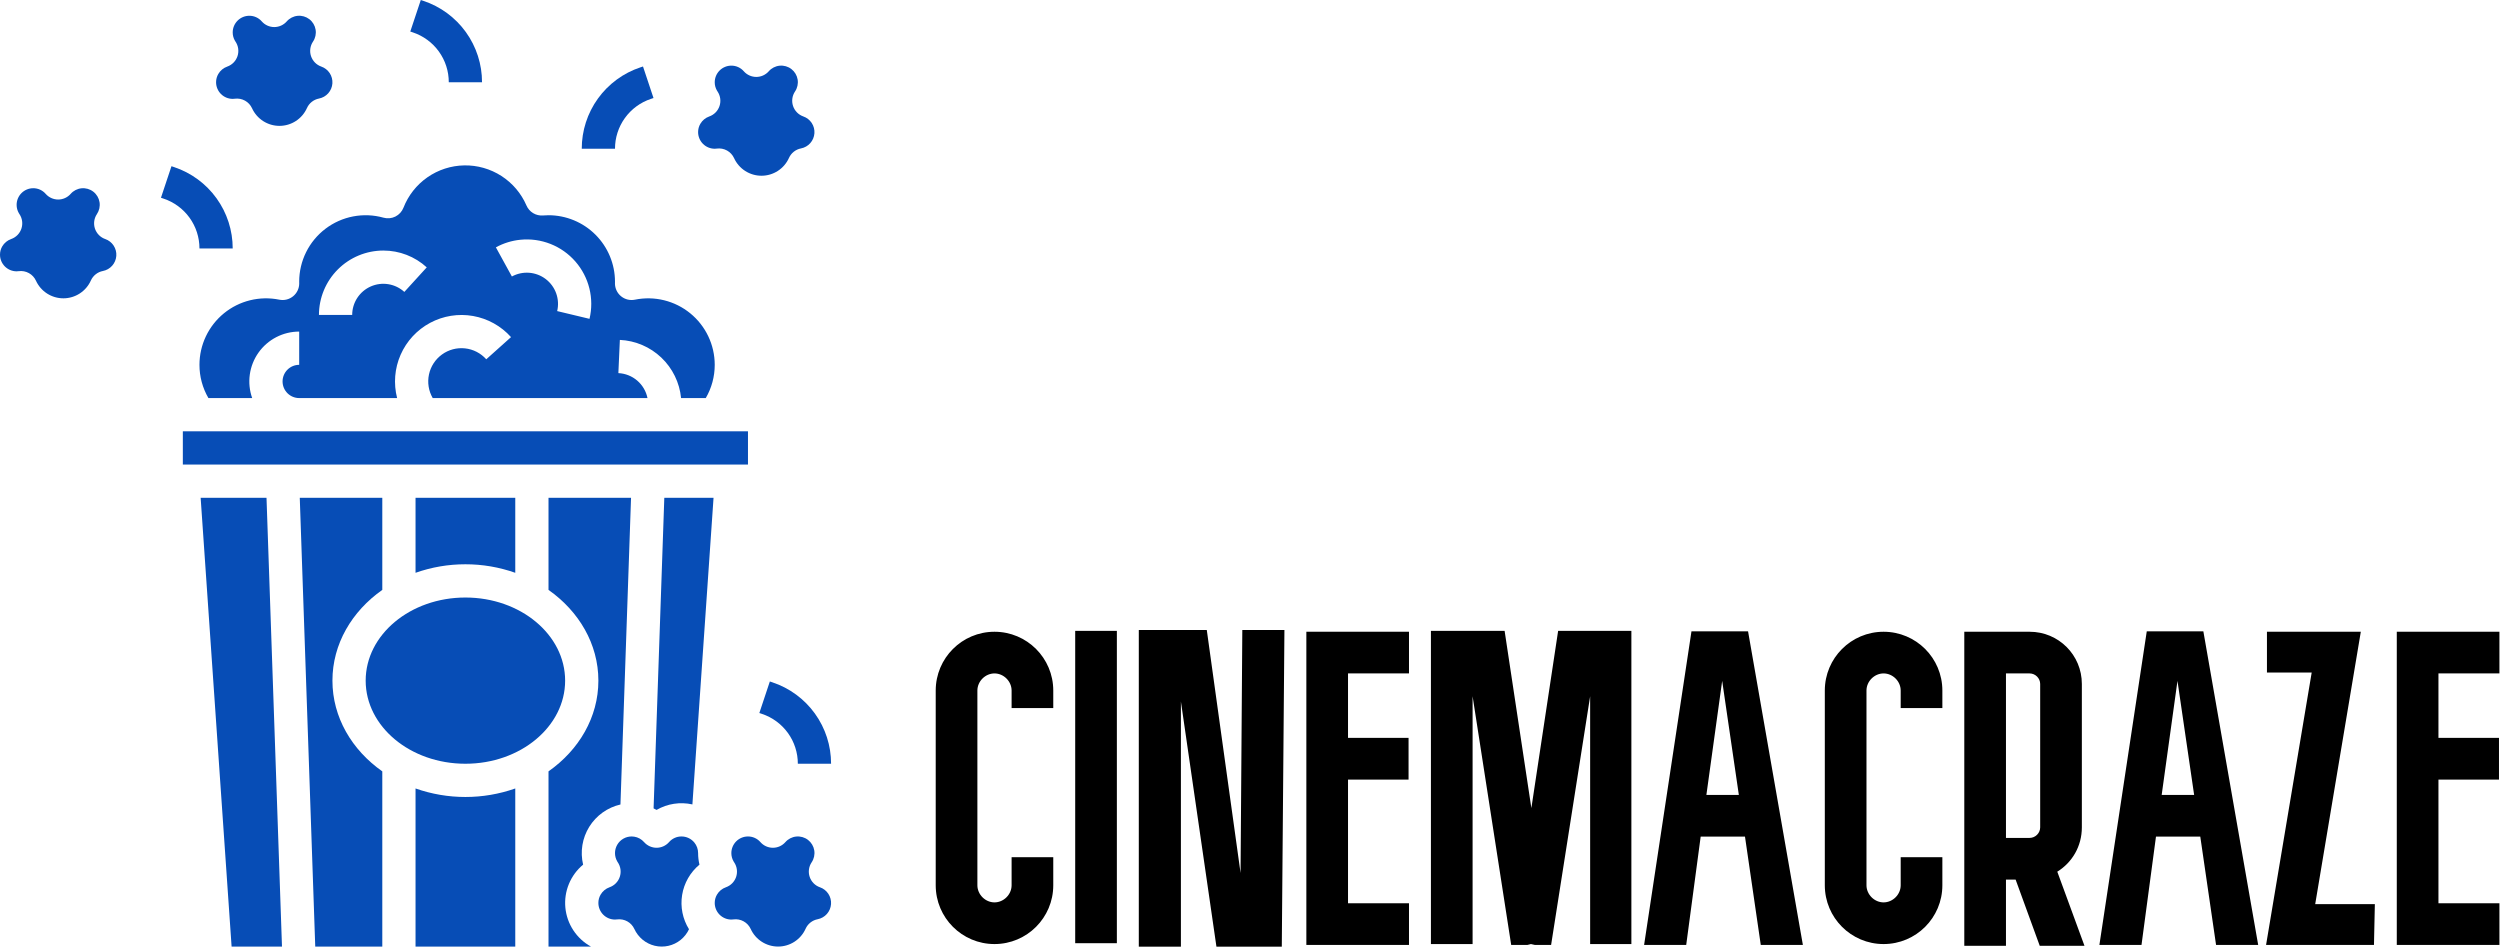<svg width="3500" height="1326" viewBox="0 0 3500 1326" fill="none" xmlns="http://www.w3.org/2000/svg">
<path d="M1392.29 1321.68C1346.84 1321.68 1310 1284.84 1310 1239.39V966.743C1310 921.301 1346.84 884.456 1392.29 884.456C1437.73 884.456 1474.57 921.301 1474.57 966.743V991.306H1416.24V966.743C1416.24 953.847 1405.18 942.794 1392.29 942.794C1379.39 942.794 1368.34 953.847 1368.34 966.743V1239.39C1368.34 1252.29 1379.39 1263.34 1392.29 1263.34C1405.18 1263.34 1416.24 1252.29 1416.24 1239.39V1200.09H1474.57V1239.39C1474.57 1284.84 1437.73 1321.68 1392.29 1321.68ZM1563.61 883.228V1320.45H1505.28V883.228H1563.61ZM1736.78 1222.2L1739.24 882H1798.19L1794.51 1325.36H1703.01L1653.27 982.095V1325.36H1594.32V882H1689.5L1736.78 1222.2ZM1971.98 1091.4H1887.23V1264.57H1972.59V1322.91H1828.9V884.456H1972.59V942.794H1887.23V1033.06H1971.98V1091.4ZM2181.38 883.228H2283.93V1321.68H2226.2V974.726L2171.55 1322.91H2148.83L2143.3 1321.68L2138.39 1322.91H2115.67L2061.63 974.726V1321.68H2003.29V883.228H2106.46L2143.92 1131.32L2181.38 883.228ZM2465.08 1322.91L2442.97 1171.23H2380.95L2360.69 1322.91H2301.74L2368.06 883.842H2447.27L2524.03 1322.91H2465.08ZM2388.94 1112.89H2434.38L2411.04 953.233L2388.94 1112.89ZM2637.02 1321.68C2591.58 1321.68 2554.74 1284.84 2554.74 1239.39V966.743C2554.74 921.301 2591.58 884.456 2637.02 884.456C2682.47 884.456 2719.31 921.301 2719.31 966.743V991.306H2660.97V966.743C2660.97 953.847 2649.92 942.794 2637.02 942.794C2624.13 942.794 2613.07 953.847 2613.07 966.743V1239.39C2613.07 1252.29 2624.13 1263.34 2637.02 1263.34C2649.92 1263.34 2660.97 1252.29 2660.97 1239.39V1200.09H2719.31V1239.39C2719.31 1284.84 2682.47 1321.68 2637.02 1321.68ZM2918.27 1324.14H2855.64L2821.86 1231.41H2808.35V1324.14H2750.01V884.456H2841.51C2882.04 884.456 2914.59 917.002 2914.59 957.532V1158.34C2914.59 1184.74 2901.08 1207.46 2880.2 1220.36L2918.27 1324.14ZM2808.35 942.794V1173.07H2841.51C2849.49 1173.07 2856.25 1166.32 2856.25 1158.34V957.532C2856.25 949.549 2849.49 942.794 2841.51 942.794H2808.35ZM3102.49 1322.91L3080.39 1171.23H3018.37L2998.1 1322.91H2939.15L3005.47 883.842H3084.69L3161.45 1322.91H3102.49ZM3026.35 1112.89H3071.79L3048.46 953.233L3026.35 1112.89ZM3324.79 1265.8L3323.56 1322.91H3172.5L3236.36 941.566H3173.73V884.456H3305.14L3241.28 1265.8H3324.79ZM3498.58 1091.4H3413.83V1264.57H3499.19V1322.91H3355.5V884.456H3499.19V942.794H3413.83V1033.06H3498.58V1091.4Z" fill="black"/>
<path d="M1000.62 208.24C1001.61 208.224 1002.61 208.148 1003.59 208.01C1008.51 207.372 1013.51 208.327 1017.85 210.735C1022.19 213.143 1025.64 216.877 1027.71 221.39C1031.08 228.765 1036.51 235.012 1043.34 239.382C1050.17 243.752 1058.11 246.059 1066.22 246.029C1074.33 245.998 1082.26 243.63 1089.06 239.209C1095.86 234.787 1101.24 228.5 1104.55 221.1C1106.08 217.69 1108.41 214.699 1111.35 212.38C1114.28 210.061 1117.72 208.482 1121.4 207.777C1126.42 206.813 1130.98 204.22 1134.37 200.4C1137.77 196.58 1139.81 191.747 1140.18 186.649C1140.55 181.551 1139.23 176.473 1136.43 172.202C1133.62 167.931 1129.48 164.704 1124.65 163.023C1121.3 161.847 1118.26 159.918 1115.76 157.383C1113.27 154.848 1111.39 151.776 1110.27 148.401C1109.14 145.027 1108.81 141.44 1109.29 137.917C1109.77 134.394 1111.05 131.028 1113.04 128.077C1116.34 123.174 1117.65 117.198 1116.7 111.364C1115.75 105.531 1112.61 100.279 1107.92 96.677C1103.24 93.075 1097.36 91.392 1091.47 91.973C1085.59 92.553 1080.15 95.352 1076.26 99.801C1074.08 102.282 1071.39 104.269 1068.38 105.63C1065.37 106.991 1062.1 107.696 1058.8 107.696C1055.49 107.696 1052.22 106.991 1049.21 105.63C1046.2 104.269 1043.51 102.282 1041.33 99.801C1039.16 97.305 1036.48 95.305 1033.47 93.94C1030.46 92.574 1027.2 91.875 1023.89 91.889C1017.72 91.896 1011.81 94.35 1007.44 98.712C1003.08 103.075 1000.63 108.989 1000.62 115.159C1000.6 119.237 1001.67 123.246 1003.72 126.771C1003.99 127.245 1004.27 127.681 1004.56 128.103C1006.54 131.054 1007.82 134.42 1008.3 137.943C1008.78 141.466 1008.45 145.053 1007.33 148.427C1006.2 151.801 1004.32 154.873 1001.83 157.407C999.335 159.941 996.294 161.87 992.938 163.046C987.678 164.894 983.25 168.559 980.451 173.381C978.4 176.897 977.329 180.899 977.35 184.97C977.357 191.139 979.811 197.054 984.173 201.417C988.536 205.779 994.451 208.233 1000.62 208.24Z" fill="#074DB6"/>
<path d="M147.304 334.664C143.948 333.488 140.906 331.558 138.412 329.024C135.918 326.489 134.038 323.416 132.917 320.042C131.795 316.668 131.462 313.081 131.943 309.558C132.423 306.035 133.705 302.668 135.689 299.717C138.989 294.814 140.296 288.838 139.346 283.005C138.395 277.172 135.259 271.92 130.573 268.318C125.888 264.715 120.007 263.033 114.125 263.613C108.244 264.194 102.804 266.993 98.913 271.441C96.73 273.922 94.042 275.909 91.03 277.271C88.019 278.632 84.751 279.336 81.446 279.336C78.141 279.336 74.874 278.632 71.862 277.271C68.85 275.909 66.163 273.922 63.979 271.441C61.815 268.941 59.137 266.937 56.127 265.568C53.117 264.198 49.847 263.495 46.541 263.506C40.371 263.513 34.456 265.967 30.094 270.329C25.731 274.692 23.277 280.607 23.27 286.776C23.25 290.854 24.321 294.863 26.371 298.388C26.645 298.862 26.918 299.299 27.206 299.72C29.19 302.671 30.471 306.038 30.951 309.561C31.431 313.084 31.097 316.67 29.975 320.044C28.854 323.418 26.974 326.49 24.48 329.024C21.986 331.559 18.944 333.488 15.588 334.664C10.328 336.512 5.9 340.176 3.101 344.998C1.05 348.515 -0.02 352.516 0 356.587C0.007 362.757 2.461 368.671 6.824 373.034C11.186 377.396 17.101 379.85 23.27 379.857C24.264 379.842 25.256 379.765 26.24 379.627C31.162 378.99 36.159 379.945 40.499 382.352C44.838 384.76 48.293 388.494 50.357 393.008C53.729 400.383 59.156 406.629 65.987 410.999C72.819 415.369 80.765 417.677 88.874 417.646C96.984 417.615 104.912 415.247 111.71 410.826C118.508 406.405 123.888 400.117 127.204 392.717C128.735 389.307 131.065 386.316 133.996 383.997C136.928 381.678 140.375 380.099 144.046 379.395C149.065 378.43 153.627 375.837 157.023 372.017C160.42 368.198 162.462 363.364 162.833 358.266C163.204 353.169 161.883 348.091 159.076 343.819C156.268 339.548 152.131 336.322 147.304 334.64V334.664Z" fill="#074DB6"/>
<path d="M325.783 138.429C326.777 138.413 327.769 138.337 328.753 138.199C333.675 137.561 338.672 138.516 343.011 140.924C347.351 143.332 350.806 147.066 352.87 151.579C356.242 158.954 361.669 165.201 368.5 169.571C375.331 173.94 383.278 176.248 391.387 176.218C399.496 176.187 407.425 173.819 414.223 169.398C421.021 164.976 426.401 158.689 429.717 151.289C431.248 147.879 433.578 144.888 436.509 142.569C439.441 140.25 442.888 138.671 446.559 137.966C451.578 137.002 456.139 134.409 459.536 130.589C462.932 126.769 464.974 121.936 465.345 116.838C465.716 111.74 464.396 106.662 461.589 102.391C458.781 98.12 454.643 94.893 449.816 93.212C446.461 92.036 443.419 90.107 440.925 87.572C438.431 85.037 436.551 81.965 435.43 78.59C434.308 75.216 433.975 71.629 434.455 68.106C434.936 64.583 436.217 61.217 438.202 58.266C441.501 53.363 442.809 47.387 441.858 41.553C440.908 35.72 437.771 30.468 433.086 26.866C428.401 23.264 422.519 21.581 416.638 22.162C410.756 22.742 405.317 25.541 401.426 29.99C399.242 32.471 396.555 34.458 393.543 35.819C390.531 37.18 387.264 37.885 383.959 37.885C380.654 37.885 377.386 37.18 374.374 35.819C371.363 34.458 368.675 32.471 366.492 29.99C364.326 27.493 361.646 25.494 358.637 24.129C355.627 22.763 352.358 22.064 349.053 22.078C342.884 22.085 336.969 24.538 332.607 28.901C328.244 33.264 325.79 39.178 325.783 45.348C325.763 49.426 326.833 53.435 328.884 56.96C329.157 57.434 329.431 57.87 329.719 58.292C331.702 61.243 332.983 64.609 333.463 68.132C333.944 71.655 333.61 75.242 332.488 78.616C331.366 81.99 329.486 85.062 326.992 87.596C324.498 90.13 321.457 92.059 318.101 93.235C312.841 95.083 308.413 98.748 305.614 103.57C303.563 107.086 302.492 111.088 302.513 115.159C302.52 121.328 304.974 127.243 309.336 131.606C313.699 135.968 319.614 138.422 325.783 138.429Z" fill="#074DB6"/>
<path d="M744.647 650.373H907.539H1000.62H1023.89H1047.16V603.833H255.973V650.373H279.243H395.594H558.486H744.647Z" fill="#074DB6"/>
<path d="M651.567 789.995C675.347 789.957 698.958 793.991 721.377 801.921V696.914H581.756V801.921C604.175 793.991 627.786 789.957 651.567 789.995Z" fill="#074DB6"/>
<path d="M418.864 394.401V394.735C418.887 395.41 418.908 396.082 418.908 396.757C418.907 400.207 418.139 403.614 416.66 406.731C415.18 409.848 413.026 412.597 410.353 414.779C407.681 416.961 404.556 418.522 401.206 419.347C397.856 420.173 394.364 420.243 390.983 419.553C377.458 416.793 363.487 417.075 350.083 420.378C336.68 423.681 324.178 429.922 313.483 438.651C302.789 447.38 294.168 458.377 288.246 470.847C282.324 483.317 279.249 496.947 279.243 510.752C279.223 527.103 283.551 543.165 291.782 557.293H353.056C349.328 546.764 348.181 535.494 349.713 524.43C351.244 513.366 355.409 502.831 361.857 493.711C368.305 484.591 376.848 477.152 386.768 472.019C396.688 466.885 407.695 464.208 418.864 464.212V510.752C412.692 510.752 406.774 513.204 402.41 517.568C398.046 521.932 395.594 527.851 395.594 534.022C395.594 540.194 398.046 546.113 402.41 550.477C406.774 554.841 412.692 557.293 418.864 557.293H555.964C550.756 537.098 552.481 515.739 560.862 496.642C569.243 477.545 583.795 461.815 602.184 451.977C620.573 442.138 641.733 438.76 662.271 442.384C682.809 446.008 701.535 456.425 715.446 471.963L680.768 503C673.098 494.403 662.511 488.957 651.057 487.718C639.603 486.478 628.097 489.533 618.766 496.291C609.435 503.049 602.944 513.029 600.549 524.298C598.154 535.567 600.026 547.324 605.803 557.293H906.483C904.546 547.762 899.484 539.151 892.099 532.824C884.714 526.497 875.428 522.816 865.713 522.364L867.805 475.87C889.493 476.871 910.095 485.652 925.836 500.606C941.577 515.559 951.404 535.684 953.515 557.293H988.08C996.311 543.165 1000.64 527.103 1000.62 510.752C1000.61 496.947 997.538 483.315 991.616 470.844C985.693 458.374 977.072 447.376 966.376 438.647C955.681 429.918 943.178 423.677 929.773 420.374C916.368 417.072 902.397 416.792 888.87 419.553C885.49 420.243 881.998 420.173 878.648 419.347C875.298 418.522 872.173 416.961 869.5 414.779C866.828 412.597 864.673 409.848 863.194 406.731C861.714 403.614 860.947 400.207 860.946 396.757C860.946 396.082 860.966 395.41 860.99 394.735V394.325C860.946 369.661 851.124 346.02 833.677 328.585C816.23 311.151 792.582 301.346 767.917 301.32C765.721 301.32 763.322 301.425 760.128 301.663C755.306 302.028 750.491 300.878 746.354 298.375C742.217 295.873 738.964 292.141 737.05 287.701C729.726 270.759 717.533 256.376 702.018 246.379C686.504 236.382 668.368 231.221 649.914 231.552C631.46 231.883 613.521 237.692 598.375 248.24C583.229 258.788 571.56 273.599 564.85 290.793C562.758 296.171 558.741 300.579 553.58 303.159C548.419 305.74 542.483 306.309 536.926 304.755C523.098 300.896 508.565 300.289 494.464 302.981C480.363 305.673 467.076 311.591 455.643 320.273C444.21 328.954 434.94 340.163 428.56 353.023C422.179 365.883 418.861 380.045 418.864 394.401ZM728.649 335.644C742.961 334.223 757.405 336.245 770.776 341.541C784.148 346.837 796.06 355.253 805.518 366.088C814.976 376.922 821.707 389.861 825.149 403.825C828.591 417.79 828.644 432.374 825.305 446.363L780.044 435.525C781.996 427.311 781.525 418.708 778.689 410.756C775.853 402.804 770.773 395.844 764.064 390.72C757.355 385.595 749.304 382.524 740.886 381.88C732.468 381.235 724.044 383.044 716.633 387.088L694.235 346.287C704.867 340.445 716.575 336.824 728.649 335.644ZM536.693 350.769C559.169 350.748 580.839 359.142 597.437 374.298L566.074 408.686C559.823 402.991 552.051 399.236 543.705 397.877C535.358 396.518 526.797 397.614 519.061 401.031C511.326 404.449 504.751 410.04 500.135 417.125C495.519 424.211 493.061 432.485 493.061 440.941H446.521C446.547 417.034 456.056 394.114 472.96 377.209C489.865 360.304 512.786 350.795 536.693 350.769Z" fill="#074DB6"/>
<path d="M280.901 696.914L324.236 1325.21H394.777L373.112 696.914H280.901Z" fill="#074DB6"/>
<path d="M915.018 1131.72C916.423 1132.41 917.83 1133.1 919.189 1133.89C934.354 1125.11 952.267 1122.36 969.365 1126.19L998.962 696.914H930.024L915.018 1131.72Z" fill="#074DB6"/>
<path d="M1147.92 1242.2C1144.57 1241.03 1141.53 1239.1 1139.03 1236.56C1136.54 1234.03 1134.66 1230.96 1133.54 1227.58C1132.41 1224.21 1132.08 1220.62 1132.56 1217.1C1133.04 1213.57 1134.32 1210.21 1136.31 1207.26C1139.61 1202.35 1140.92 1196.38 1139.97 1190.54C1139.02 1184.71 1135.88 1179.46 1131.19 1175.86C1126.51 1172.25 1120.63 1170.57 1114.74 1171.15C1108.86 1171.73 1103.42 1174.53 1099.53 1178.98C1097.35 1181.46 1094.66 1183.45 1091.65 1184.81C1088.64 1186.17 1085.37 1186.88 1082.07 1186.88C1078.76 1186.88 1075.49 1186.17 1072.48 1184.81C1069.47 1183.45 1066.78 1181.46 1064.6 1178.98C1062.43 1176.48 1059.76 1174.48 1056.75 1173.11C1053.74 1171.74 1050.47 1171.03 1047.16 1171.05C1040.99 1171.05 1035.08 1173.51 1030.71 1177.87C1026.35 1182.23 1023.9 1188.15 1023.89 1194.32C1023.87 1198.39 1024.94 1202.4 1026.99 1205.93C1027.26 1206.4 1027.54 1206.84 1027.83 1207.26C1029.81 1210.21 1031.09 1213.58 1031.57 1217.1C1032.05 1220.62 1031.72 1224.21 1030.6 1227.58C1029.47 1230.96 1027.59 1234.03 1025.1 1236.56C1022.61 1239.1 1019.56 1241.03 1016.21 1242.2C1010.95 1244.05 1006.52 1247.72 1003.72 1252.54C1001.67 1256.05 1000.6 1260.06 1000.62 1264.13C1000.63 1270.3 1003.08 1276.21 1007.44 1280.57C1011.81 1284.94 1017.72 1287.39 1023.89 1287.4C1024.88 1287.38 1025.88 1287.3 1026.86 1287.17C1031.78 1286.53 1036.78 1287.48 1041.12 1289.89C1045.46 1292.3 1048.91 1296.03 1050.98 1300.55C1054.35 1307.92 1059.78 1314.17 1066.61 1318.54C1073.44 1322.91 1081.38 1325.22 1089.49 1325.18C1097.6 1325.15 1105.53 1322.79 1112.33 1318.37C1119.13 1313.94 1124.51 1307.66 1127.82 1300.26C1129.35 1296.85 1131.68 1293.85 1134.62 1291.54C1137.55 1289.22 1140.99 1287.64 1144.67 1286.93C1149.69 1285.97 1154.25 1283.38 1157.64 1279.56C1161.04 1275.74 1163.08 1270.9 1163.45 1265.81C1163.82 1260.71 1162.5 1255.63 1159.7 1251.36C1156.89 1247.09 1152.75 1243.86 1147.92 1242.18V1242.2Z" fill="#074DB6"/>
<path d="M972.035 1179.48C969.849 1176.84 967.106 1174.71 964.001 1173.25C960.897 1171.8 957.509 1171.04 954.08 1171.05C950.774 1171.03 947.505 1171.73 944.497 1173.1C941.488 1174.47 938.81 1176.47 936.647 1178.97C934.465 1181.45 931.78 1183.44 928.771 1184.8C925.762 1186.16 922.497 1186.87 919.195 1186.87C915.893 1186.87 912.629 1186.16 909.619 1184.8C906.61 1183.45 903.925 1181.46 901.742 1178.98C898.151 1174.86 893.217 1172.15 887.815 1171.32C886.642 1171.13 885.456 1171.04 884.269 1171.05C880.187 1171.05 876.177 1172.12 872.642 1174.17C869.107 1176.21 866.17 1179.14 864.127 1182.67C862.083 1186.21 861.005 1190.22 860.999 1194.3C860.993 1198.38 862.06 1202.39 864.094 1205.93C864.28 1206.25 864.51 1206.65 864.763 1207.01C866.794 1209.96 868.121 1213.33 868.638 1216.87C869.156 1220.4 868.851 1224.01 867.747 1227.42C866.644 1230.82 864.771 1233.92 862.274 1236.48C859.777 1239.04 856.724 1240.99 853.351 1242.18C848.085 1244.03 843.65 1247.69 840.844 1252.52C838.781 1256.04 837.704 1260.05 837.728 1264.13C837.735 1270.3 840.189 1276.21 844.552 1280.57C848.914 1284.94 854.829 1287.39 860.999 1287.4C862.06 1287.38 863.12 1287.3 864.172 1287.15C869.06 1286.57 874.007 1287.55 878.302 1289.95C882.597 1292.36 886.019 1296.06 888.076 1300.54C890.755 1306.34 894.699 1311.48 899.619 1315.56C904.575 1319.66 910.403 1322.56 916.657 1324.06C922.911 1325.55 929.424 1325.6 935.696 1324.18C941.969 1322.77 947.835 1319.94 952.844 1315.91C957.853 1311.88 961.873 1306.75 964.595 1300.93C955.697 1286.63 952.279 1269.59 954.973 1252.96C957.667 1236.34 966.291 1221.25 979.249 1210.49C977.989 1205.19 977.351 1199.76 977.35 1194.32C977.363 1188.9 975.483 1183.65 972.035 1179.48Z" fill="#074DB6"/>
<path d="M651.567 1069.24C728.677 1069.24 791.188 1017.15 791.188 952.886C791.188 888.627 728.677 836.535 651.567 836.535C574.456 836.535 511.945 888.627 511.945 952.886C511.945 1017.15 574.456 1069.24 651.567 1069.24Z" fill="#074DB6"/>
<path d="M581.756 1103.85V1325.21H721.377V1103.85C676.196 1119.76 626.937 1119.76 581.756 1103.85Z" fill="#074DB6"/>
<path d="M465.405 952.887C465.405 901.567 492.695 855.733 535.215 825.863V696.914H419.679L441.346 1325.21H535.215V1079.91C492.695 1050.04 465.405 1004.21 465.405 952.887Z" fill="#074DB6"/>
<path d="M868.637 1126.29L883.452 696.914H767.918V825.863C810.438 855.733 837.729 901.567 837.729 952.887C837.729 1004.21 810.438 1050.04 767.918 1079.91V1325.21H827.35C817.392 1319.74 808.922 1311.92 802.676 1302.43C796.431 1292.94 792.6 1282.07 791.516 1270.76C790.432 1259.45 792.129 1248.05 796.459 1237.55C800.788 1227.04 807.62 1217.76 816.358 1210.5C814.224 1201.53 813.885 1192.24 815.362 1183.14C816.838 1174.05 820.101 1165.33 824.961 1157.51C829.821 1149.68 836.182 1142.89 843.678 1137.53C851.175 1132.17 859.657 1128.35 868.637 1126.29Z" fill="#074DB6"/>
<path d="M279.243 347.861H325.783C325.806 322.642 317.881 298.057 303.135 277.598C288.389 257.14 267.572 241.848 243.64 233.895L240.056 232.702L225.349 276.857L228.924 278.05C243.584 282.922 256.336 292.289 265.369 304.821C274.402 317.353 279.257 332.412 279.243 347.861Z" fill="#074DB6"/>
<path d="M911.32 138.429L914.901 137.236L900.194 93.081L896.605 94.277C872.672 102.228 851.854 117.519 837.107 137.977C822.36 158.436 814.435 183.021 814.458 208.24H860.999C860.985 192.791 865.84 177.731 874.874 165.199C883.907 152.667 896.66 143.3 911.32 138.429Z" fill="#074DB6"/>
<path d="M628.296 115.159H674.837C674.859 89.939 666.935 65.355 652.189 44.896C637.442 24.438 616.625 9.146 592.693 1.193L589.109 0L574.402 44.155L577.974 45.348C592.635 50.219 605.388 59.586 614.421 72.118C623.455 84.65 628.31 99.71 628.296 115.159Z" fill="#074DB6"/>
<path d="M1081.37 955.272L1077.78 954.079L1063.08 998.234L1066.65 999.427C1081.31 1004.3 1094.06 1013.67 1103.1 1026.2C1112.13 1038.73 1116.98 1053.79 1116.97 1069.24H1163.51C1163.53 1044.02 1155.61 1019.43 1140.86 998.975C1126.12 978.517 1105.3 963.225 1081.37 955.272Z" fill="#074DB6"/>
</svg>
